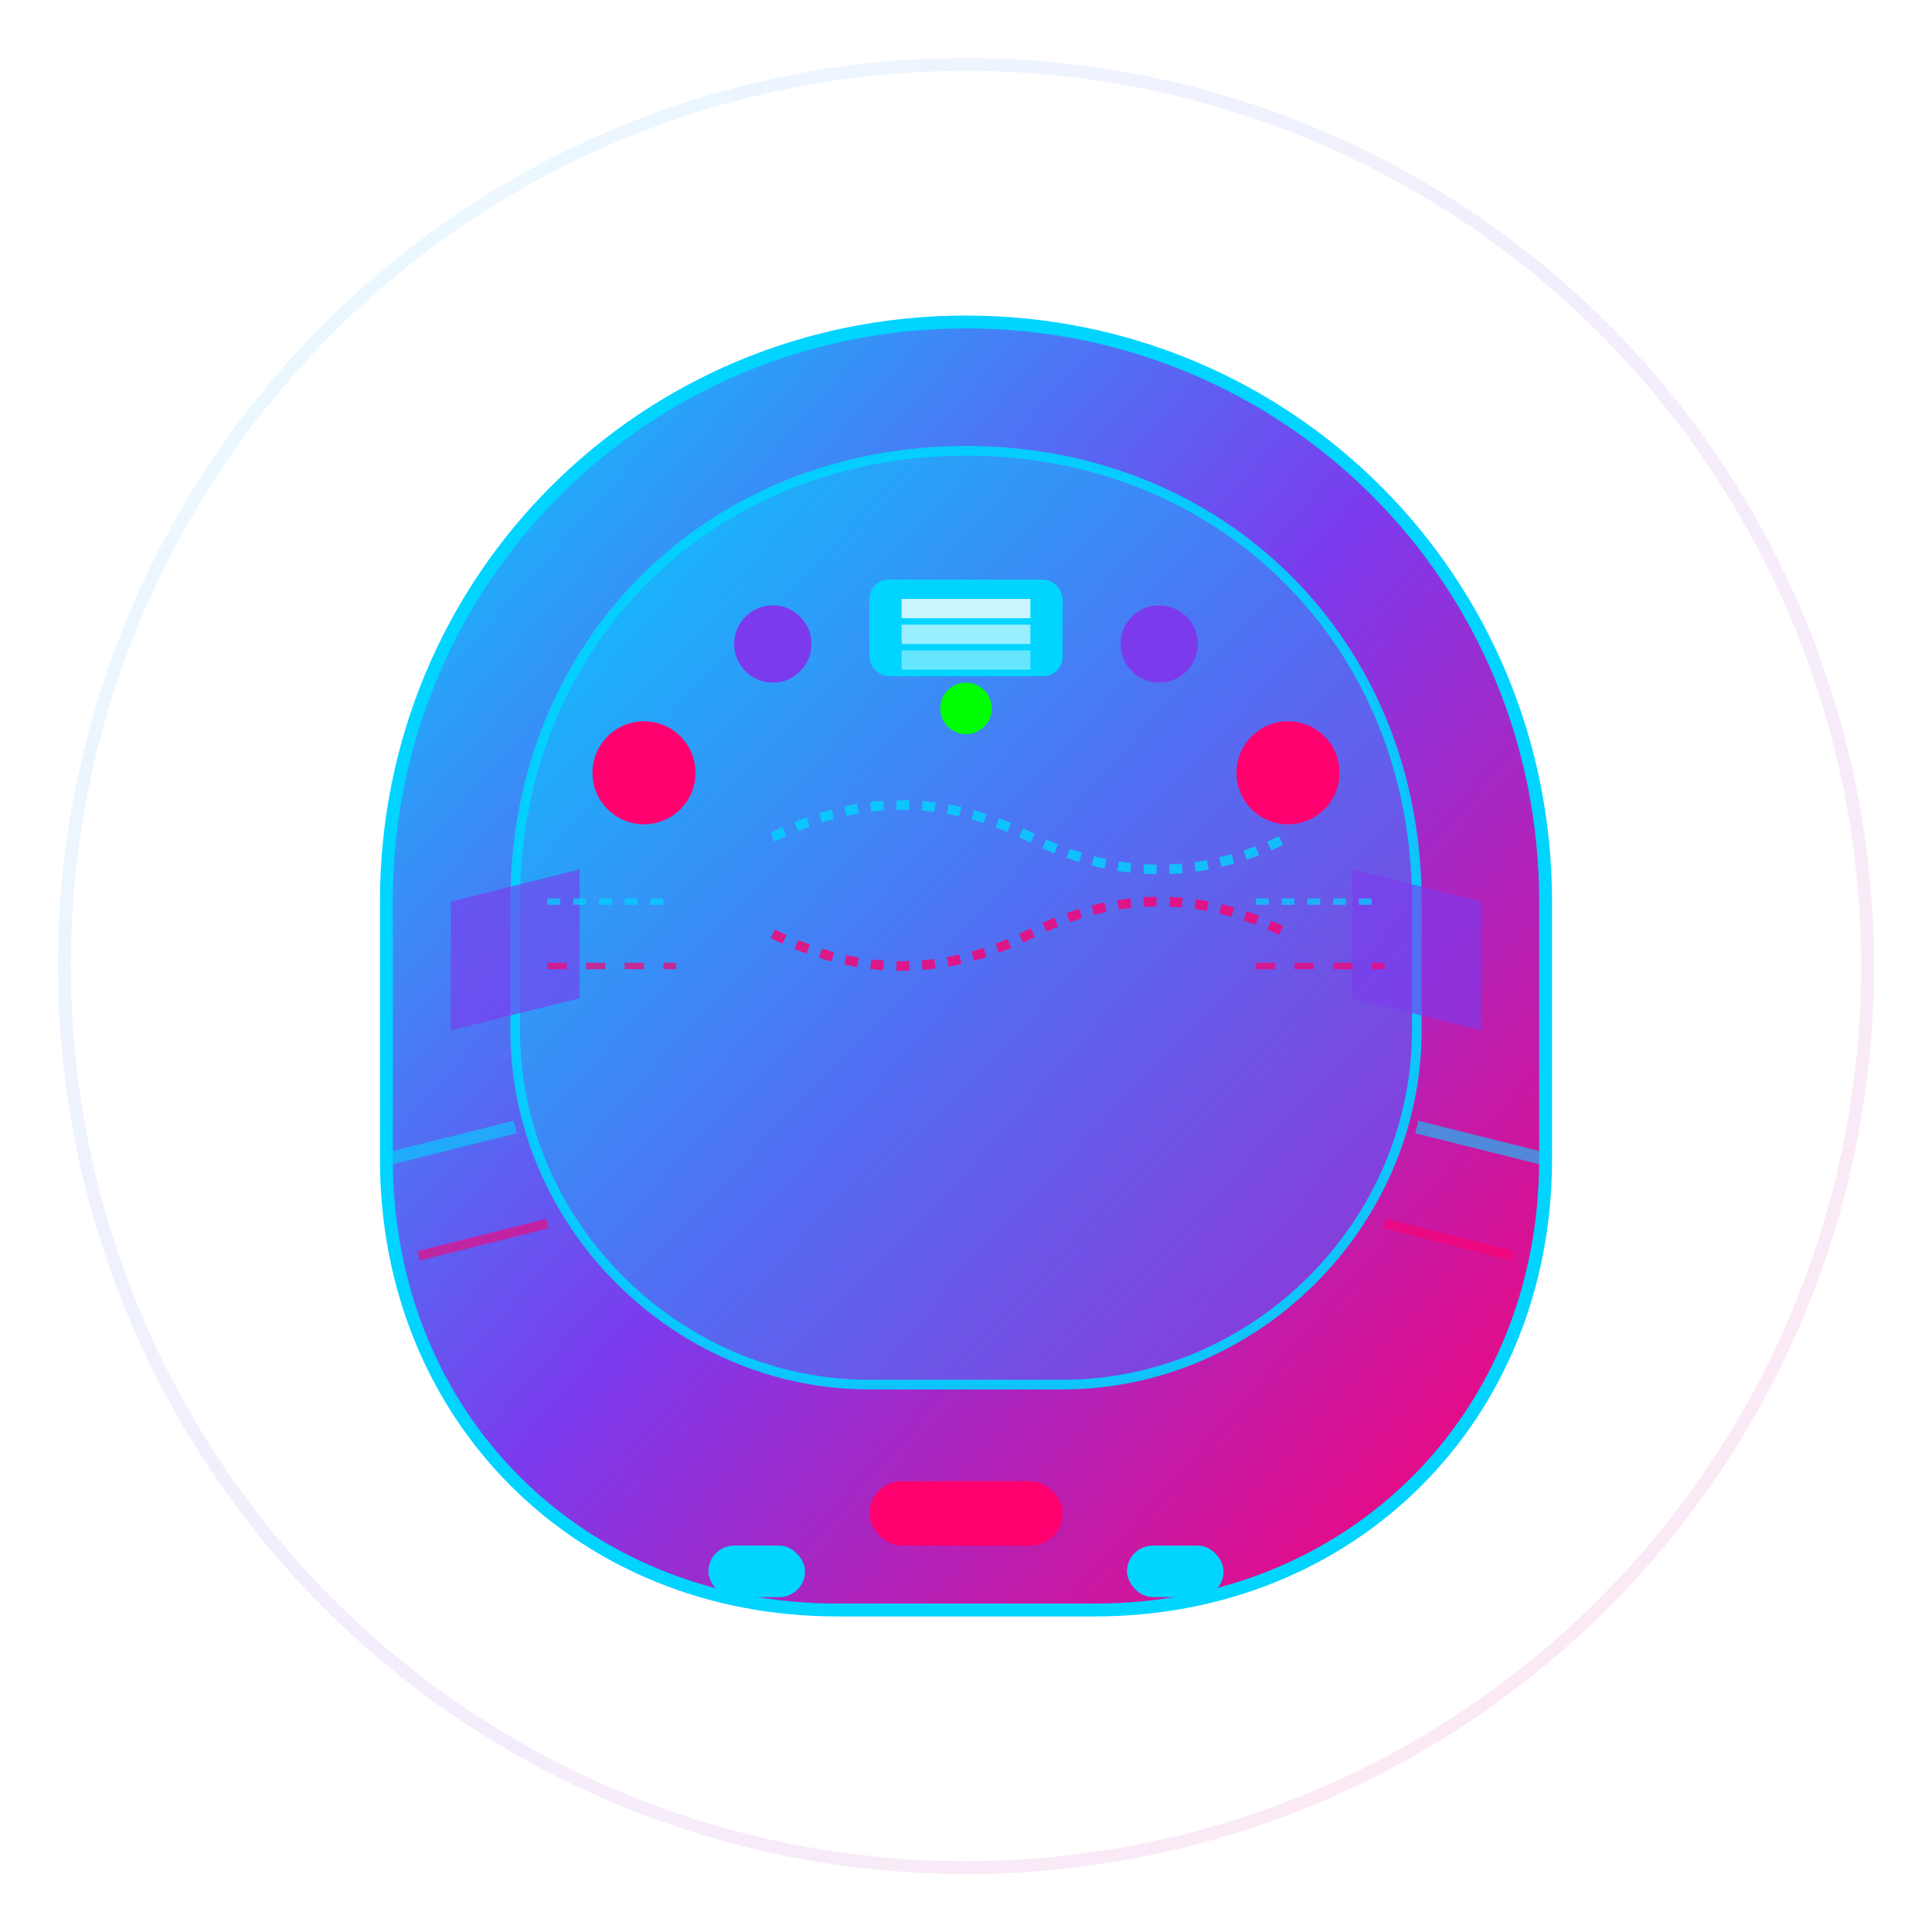 <svg width="300" height="300" viewBox="0 0 300 300" fill="none" xmlns="http://www.w3.org/2000/svg">
  <defs>
    <linearGradient id="helmetGradient" x1="0%" y1="0%" x2="100%" y2="100%">
      <stop offset="0%" style="stop-color:#00d4ff;stop-opacity:1" />
      <stop offset="50%" style="stop-color:#7c3aed;stop-opacity:1" />
      <stop offset="100%" style="stop-color:#ff006e;stop-opacity:1" />
    </linearGradient>
    <linearGradient id="visorGradient" x1="0%" y1="0%" x2="100%" y2="100%">
      <stop offset="0%" style="stop-color:#00d4ff;stop-opacity:0.8" />
      <stop offset="100%" style="stop-color:#7c3aed;stop-opacity:0.8" />
    </linearGradient>
    <filter id="glow" x="-50%" y="-50%" width="200%" height="200%">
      <feGaussianBlur stdDeviation="4" result="coloredBlur"/>
      <feMerge> 
        <feMergeNode in="coloredBlur"/>
        <feMergeNode in="SourceGraphic"/>
      </feMerge>
    </filter>
    <filter id="innerGlow" x="-50%" y="-50%" width="200%" height="200%">
      <feGaussianBlur stdDeviation="2" result="coloredBlur"/>
      <feMerge> 
        <feMergeNode in="coloredBlur"/>
        <feMergeNode in="SourceGraphic"/>
      </feMerge>
    </filter>
  </defs>
  
  <!-- Background glow -->
  <circle cx="150" cy="150" r="140" fill="none" stroke="url(#helmetGradient)" stroke-width="2" opacity="0.3" filter="url(#glow)"/>
  
  <!-- Main helmet body -->
  <path d="M150 50 C100 50 60 90 60 140 L60 180 C60 220 90 250 130 250 L170 250 C210 250 240 220 240 180 L240 140 C240 90 200 50 150 50 Z" 
        fill="url(#helmetGradient)" 
        stroke="#00d4ff" 
        stroke-width="2" 
        filter="url(#glow)"/>
  
  <!-- Visor -->
  <path d="M150 70 C110 70 80 100 80 140 L80 160 C80 190 105 215 135 215 L165 215 C195 215 220 190 220 160 L220 140 C220 100 190 70 150 70 Z" 
        fill="url(#visorGradient)" 
        stroke="#00d4ff" 
        stroke-width="1.5" 
        opacity="0.9"/>
  
  <!-- Neural interface ports -->
  <circle cx="100" cy="120" r="8" fill="#ff006e" filter="url(#innerGlow)"/>
  <circle cx="200" cy="120" r="8" fill="#ff006e" filter="url(#innerGlow)"/>
  <circle cx="120" cy="100" r="6" fill="#7c3aed" filter="url(#innerGlow)"/>
  <circle cx="180" cy="100" r="6" fill="#7c3aed" filter="url(#innerGlow)"/>
  
  <!-- Central processing unit -->
  <rect x="135" y="90" width="30" height="15" rx="3" fill="#00d4ff" filter="url(#innerGlow)"/>
  <rect x="140" y="93" width="20" height="3" fill="#ffffff" opacity="0.8"/>
  <rect x="140" y="97" width="20" height="3" fill="#ffffff" opacity="0.6"/>
  <rect x="140" y="101" width="20" height="3" fill="#ffffff" opacity="0.4"/>
  
  <!-- Side panels -->
  <path d="M70 140 L90 135 L90 155 L70 160 Z" fill="#7c3aed" opacity="0.8" filter="url(#innerGlow)"/>
  <path d="M230 140 L210 135 L210 155 L230 160 Z" fill="#7c3aed" opacity="0.8" filter="url(#innerGlow)"/>
  
  <!-- Bottom connection ports -->
  <rect x="135" y="230" width="30" height="10" rx="5" fill="#ff006e" filter="url(#innerGlow)"/>
  <rect x="110" y="240" width="15" height="8" rx="4" fill="#00d4ff" filter="url(#innerGlow)"/>
  <rect x="175" y="240" width="15" height="8" rx="4" fill="#00d4ff" filter="url(#innerGlow)"/>
  
  <!-- Decorative elements -->
  <line x1="60" y1="180" x2="80" y2="175" stroke="#00d4ff" stroke-width="2" opacity="0.6"/>
  <line x1="240" y1="180" x2="220" y2="175" stroke="#00d4ff" stroke-width="2" opacity="0.6"/>
  <line x1="65" y1="195" x2="85" y2="190" stroke="#ff006e" stroke-width="1.5" opacity="0.6"/>
  <line x1="235" y1="195" x2="215" y2="190" stroke="#ff006e" stroke-width="1.5" opacity="0.6"/>
  
  <!-- Holographic display lines -->
  <g opacity="0.7">
    <line x1="85" y1="140" x2="105" y2="140" stroke="#00d4ff" stroke-width="1" stroke-dasharray="2,2">
      <animate attributeName="stroke-dashoffset" values="0;4" dur="1s" repeatCount="indefinite"/>
    </line>
    <line x1="195" y1="140" x2="215" y2="140" stroke="#00d4ff" stroke-width="1" stroke-dasharray="2,2">
      <animate attributeName="stroke-dashoffset" values="0;4" dur="1s" repeatCount="indefinite"/>
    </line>
    <line x1="85" y1="150" x2="105" y2="150" stroke="#ff006e" stroke-width="1" stroke-dasharray="3,3">
      <animate attributeName="stroke-dashoffset" values="0;6" dur="1.5s" repeatCount="indefinite"/>
    </line>
    <line x1="195" y1="150" x2="215" y2="150" stroke="#ff006e" stroke-width="1" stroke-dasharray="3,3">
      <animate attributeName="stroke-dashoffset" values="0;6" dur="1.5s" repeatCount="indefinite"/>
    </line>
  </g>
  
  <!-- Power indicator -->
  <circle cx="150" cy="110" r="4" fill="#00ff00" filter="url(#innerGlow)">
    <animate attributeName="opacity" values="0.3;1;0.3" dur="2s" repeatCount="indefinite"/>
  </circle>
  
  <!-- Neural activity visualization -->
  <g opacity="0.8">
    <path d="M120 130 Q140 120 160 130 Q180 140 200 130" 
          fill="none" 
          stroke="#00d4ff" 
          stroke-width="1.5" 
          stroke-dasharray="2,2">
      <animate attributeName="stroke-dashoffset" values="0;4" dur="0.8s" repeatCount="indefinite"/>
    </path>
    <path d="M120 145 Q140 155 160 145 Q180 135 200 145" 
          fill="none" 
          stroke="#ff006e" 
          stroke-width="1.5" 
          stroke-dasharray="2,2">
      <animate attributeName="stroke-dashoffset" values="4;0" dur="1.2s" repeatCount="indefinite"/>
    </path>
  </g>
</svg>
